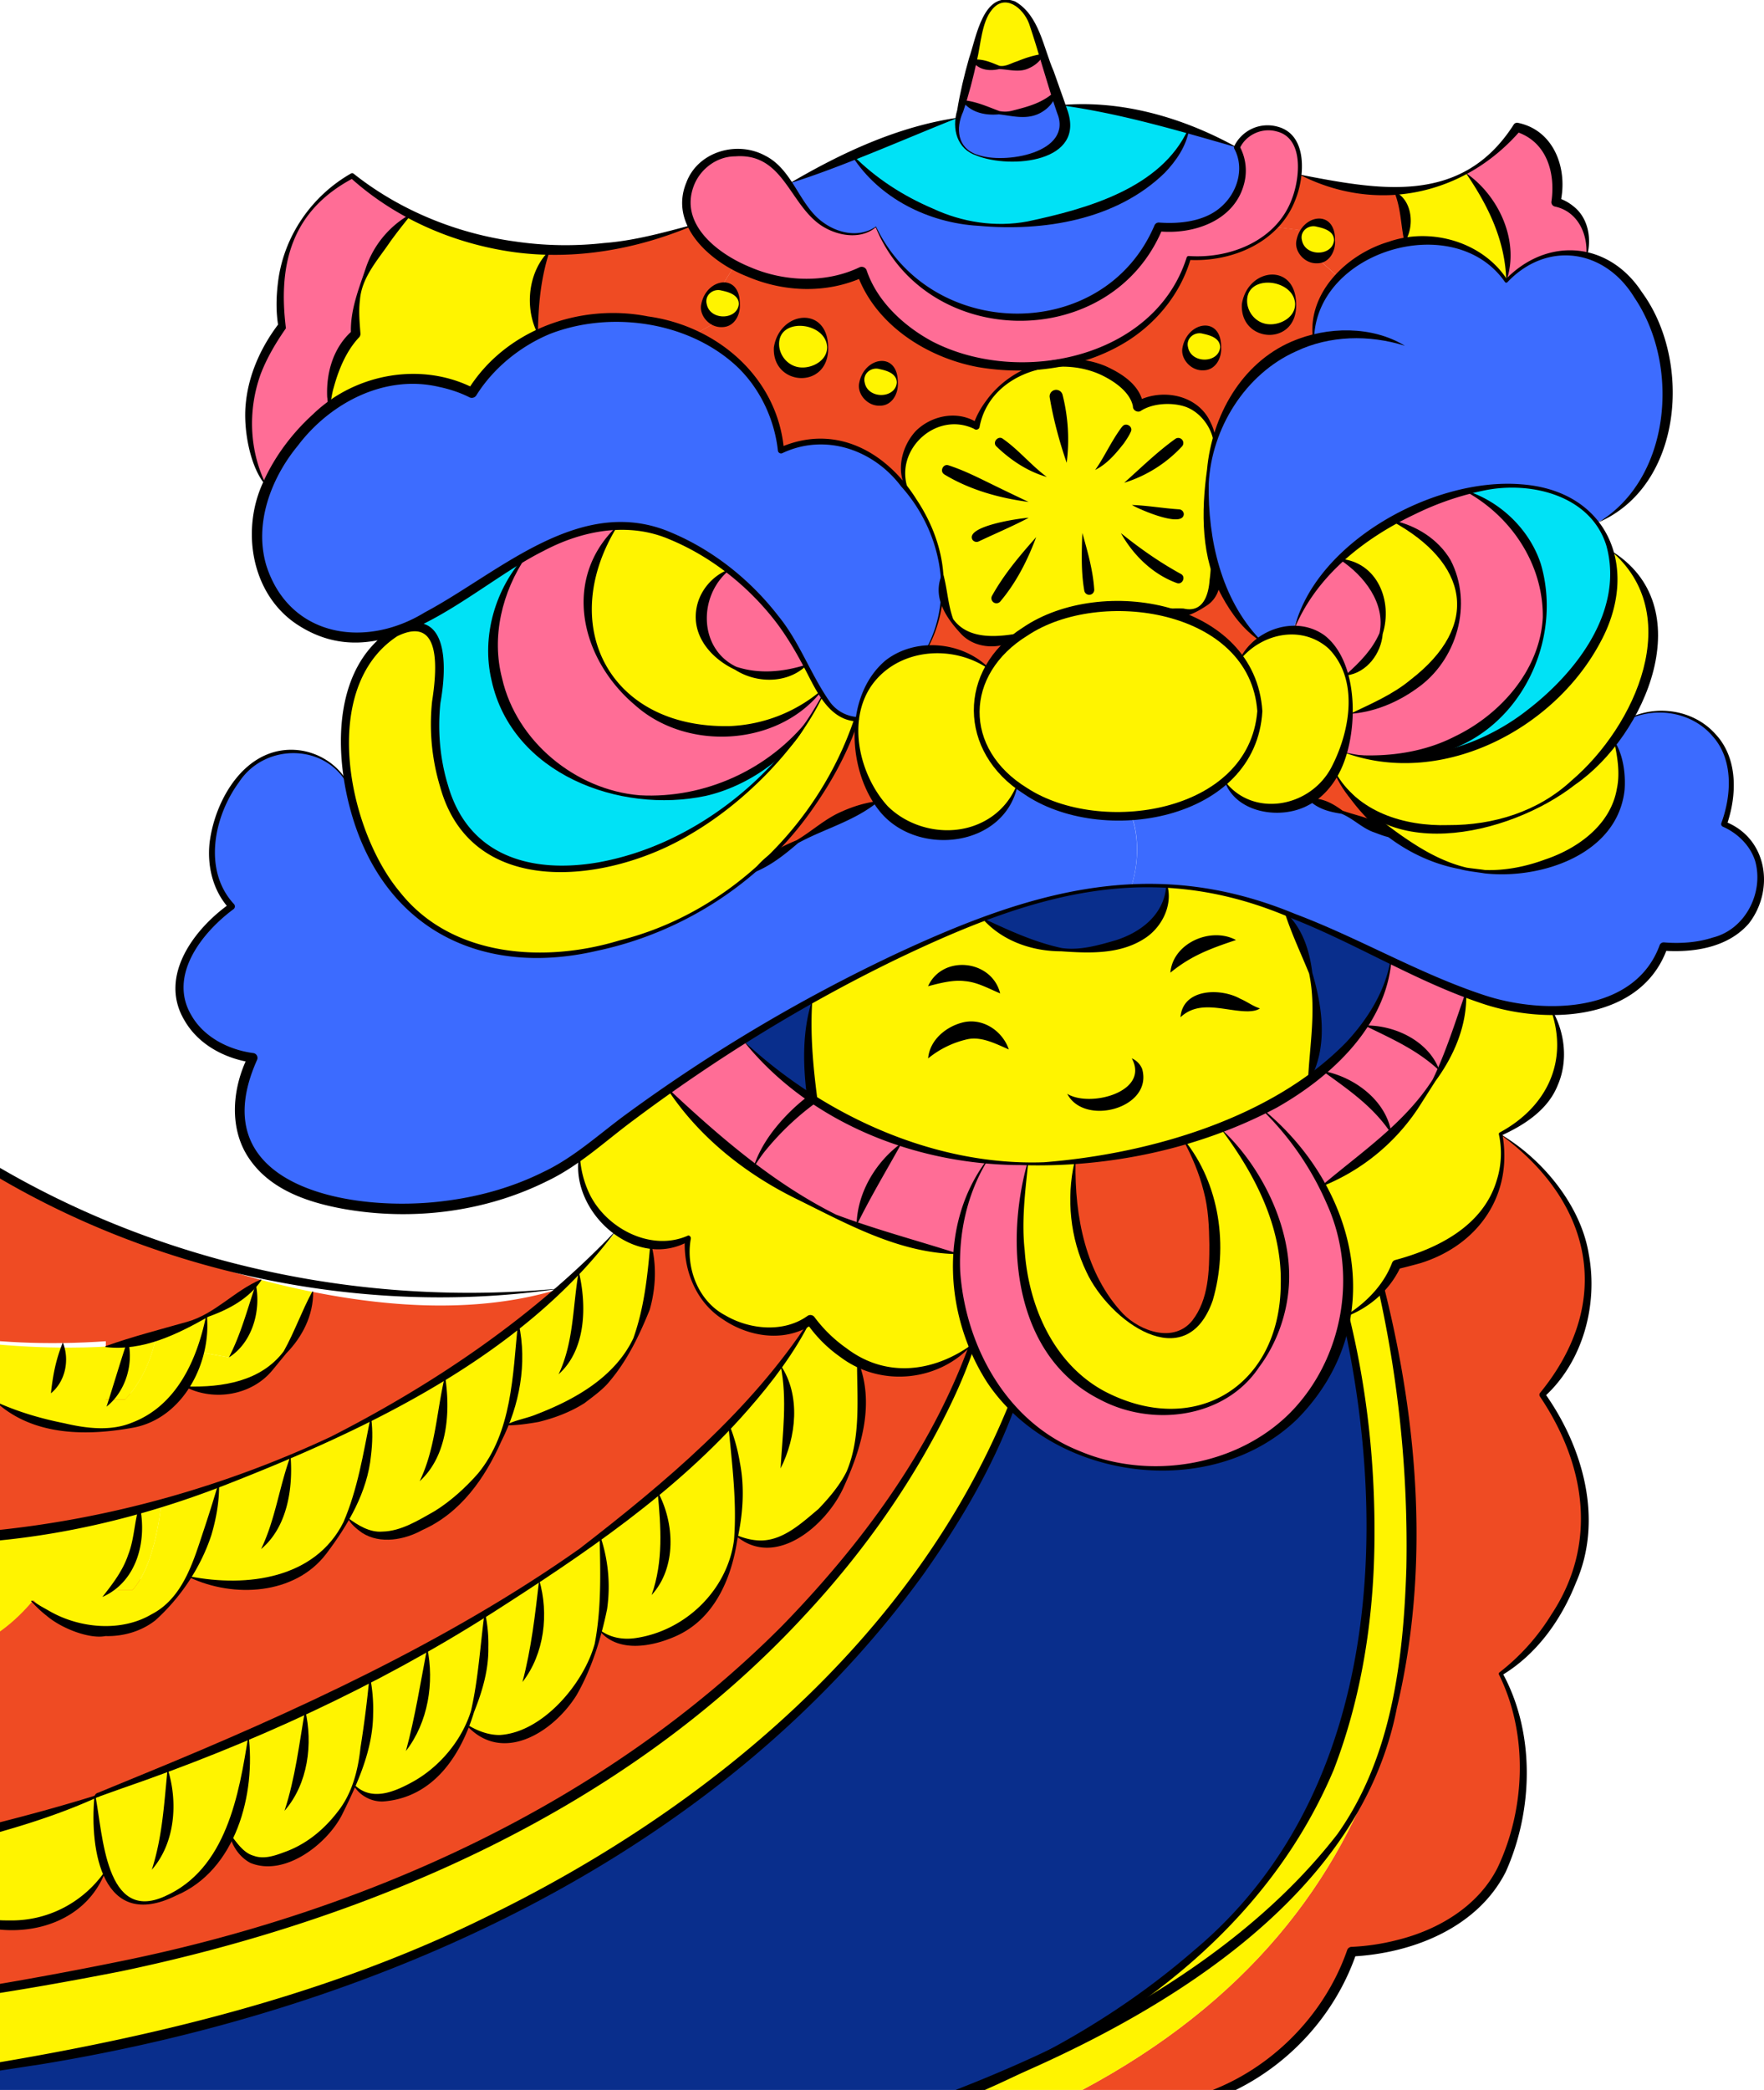 <svg xmlns="http://www.w3.org/2000/svg" width="92" height="109" fill="none" viewBox="0 0 92 109" xmlns:xlink="http://www.w3.org/1999/xlink">
  <g clip-path="url(#a)">
    <path fill="#092E8C" d="m9.24 104.29-.655 1.845c34.765-8.413 43.362-30.463 44.163-32.744 4.321 4.58 13.108 4.438 16.382-1.783a10.4 10.4 0 0 0 1.047-2.955s3.37 12.567-.758 23.412c-5.407 14.198-26.263 28.016-84.76 26.328 0 0-3.849-1.205-7.787-9.276l32.367-4.822v-.005Z"/>
    <path fill="#FFF400" d="M5.52 106.827s-13.597 2.328-20.279 2.698c-6.677.37-1.44-5.567-1.44-5.567l25.036-2.675z"/>
    <path fill="#EF4B23" d="M5.519 102.72s-9.203 2.201-18.487 2.571v-6.032L6.97 94.877l-1.45 7.839v.004Z"/>
    <path fill="#FFF400" d="M5.518 97.49s-2.465 4.932-8.748 2.054c-1.005 2.688-4.332 6.335-9.241 2.304v-5.662L6.83 90.704l1.313 3.756-2.625 3.035z"/>
    <path fill="#EF4B23" d="M10.463 91.558s-9.91 4.562-22.928 6.355V81.59l20.61.81 2.318 9.157Z"/>
    <path fill="#FFF400" d="M5.518 85.052s-2.057.304-3.777-1.598c-1.9 2.267-5.265 4.477-8.871.356-2.356 1.726-4.839 1.91-5.336-.356v-4.282l19.823-.479-1.834 6.364z"/>
    <path fill="#3C6BFF" d="M60.851 46.172a14 14 0 0 0-1.82-.024c.617-2.073 0-3.557 0-3.557v-.023c1.934-.138 3.65-.83 4.858-1.864.393 1.185 2.592 2.03 4.36.972a40 40 0 0 1 4.592 2.02c1.948 1.385 4.763 2.504 8.108 1.271 5.289-1.954 3.232-6.35 3.232-6.35.27-.355.517-.73.735-1.11 0 0 2.27-1.213 4.26.589s.749 4.884.749 4.884 2.787 1.058 1.65 4.164c-.977 2.67-4.802 2.214-4.802 2.214s-.8 3.343-5.838 3.343q-.453-.001-.957-.038c-1.137-.085-2.308-.403-3.521-.858-1.251-.47-2.56-1.081-3.905-1.736-1.74-.834-3.573-1.735-5.507-2.46-1.948-.736-4-1.295-6.184-1.438z"/>
    <path fill="#3D6CFF" d="M68.514 17.691s-.208-1.721 1.275-3.253c.455-.465 1.066-.91 1.886-1.29a6.5 6.5 0 0 1 1.578-.507c2.616-.503 4.62.863 5.308 2.02 0 0 1.64-1.94 4.199-1.38 2.563.56 5.667 5.505 3.502 10.783-.673 1.646-1.763 2.613-2.934 3.168l-.028.024c-1.251-1.67-3.753-2.366-6.824-1.64-.701.16-1.436.402-2.19.725-.61.256-1.16.535-1.672.82a13.3 13.3 0 0 0-2.72 2.006c-1.991 1.916-2.436 3.684-2.436 3.684a2.9 2.9 0 0 0-1.75.532h-.004s-1.644-1.205-2.412-4.06c0-.004-.005-.014-.005-.023-.023-.119-.052-.214-.066-.261l-.014-.052c-.251-1.077-.375-2.376-.247-3.917.057-.702.176-1.352.341-1.95.83-2.973 2.906-4.78 5.204-5.424z"/>
    <path fill="#FFF400" d="M84.01 28.711c2.882 2.044 2.726 5.681.901 8.792q-.328.57-.734 1.11c-1.555 2.09-3.863 3.788-6.426 4.348-4.237.915-6.384-.45-7.384-1.55-.019-.024-.038-.053-.066-.077-.09-.113-.17-.218-.232-.294-.048-.066-.085-.113-.11-.151-.255-.38-.35-.65-.35-.65.175-.313.327-.659.45-1.024.195.061.398.109.593.156h.01c6.894 1.603 13.05-4.32 13.486-8.706a5.4 5.4 0 0 0-.142-1.954h.005Z"/>
    <path fill="#FFF400" d="M84.178 38.613s2.057 4.395-3.232 6.35c-3.345 1.232-6.16.113-8.108-1.272a13.3 13.3 0 0 1-2.47-2.285c1 1.105 3.148 2.466 7.384 1.55 2.569-.56 4.872-2.257 6.426-4.348z"/>
    <path fill="#00E2F6" d="M84.007 28.711a5.4 5.4 0 0 1 .142 1.954c-.436 4.386-6.591 10.31-13.487 8.706a8.4 8.4 0 0 0 1.564.148 9 9 0 0 0 1.701-.166c1.91-.385 3.63-1.385 4.848-2.817 1.422-1.66 2.043-3.794 1.706-5.838-.379-2.328-1.89-4.163-4-5.088 3.072-.726 5.574-.024 6.825 1.64q.485.636.706 1.457z"/>
    <path fill="#FF6D96" d="M81.15 10.54s1.929.403 1.611 2.74c-2.559-.559-4.198 1.38-4.198 1.38.521-3.21-2.114-5.647-2.114-5.647.957-.517 1.867-1.29 2.682-2.371 0 0 2.569.54 2.02 3.898Z"/>
    <path fill="#EF4B23" d="M82.595 64.908c.74 3.395-.455 5.923-2.17 7.834 0 0 3.156 4.263 1.99 8.516-1.17 4.25-4.152 6.037-4.152 6.037s2.18 3.457.574 8.944c-1.602 5.486-8.345 5.548-8.345 5.548s-2.962 10.172-15.762 8.076c9.037-4.335 14.368-10.48 17.022-17.64 4.028-10.88.294-25 .294-25 .583-.68.791-1.272.791-1.272 6.74-1.55 5.431-6.81 5.431-6.81s3.592 2.376 4.332 5.767z"/>
    <path fill="#FFF400" d="M80.93 52.707s2.09 4.13-2.663 6.434c0 0 1.308 5.26-5.43 6.81 0 0-.21.588-.792 1.271a5.6 5.6 0 0 1-1.867 1.432c.488-2.632-.228-4.98-1.213-6.81h.004c1.465-.844 2.65-1.764 3.597-2.698a13.8 13.8 0 0 0 2.512-3.296 12.2 12.2 0 0 0 1.37-4.04c1.213.456 2.383.768 3.52.859q.504.036.958.038z"/>
    <path fill="#FF6D96" d="M80.473 30.704c.337 2.043-.289 4.173-1.706 5.837-1.218 1.432-2.938 2.433-4.847 2.817a9 9 0 0 1-1.702.166 8 8 0 0 1-1.564-.147h-.01c-.194-.048-.397-.095-.592-.157a7.6 7.6 0 0 0 .375-1.996h.01c3.625-.887 6.103-3.68 5.606-6.435-.3-1.66-1.617-2.954-3.427-3.628a15 15 0 0 1 1.673-.82 13 13 0 0 1 2.19-.726c2.108.92 3.625 2.76 4 5.089z"/>
    <path fill="#FFF400" d="M76.448 9.013s2.64 2.437 2.114 5.647c-.692-1.157-2.692-2.522-5.308-2.02.336-1.835-.455-2.584-.54-2.66 1.241-.029 2.526-.304 3.734-.967m-.41 21.775c.498 2.755-1.98 5.549-5.606 6.435h-.01c.034-.701-.023-1.399-.199-2.02a3.24 3.24 0 0 0-.327-6.037 13.5 13.5 0 0 1 2.72-2.005c1.81.668 3.133 1.963 3.427 3.627z"/>
    <path fill="#FF6D96" d="M76.446 51.81a12.2 12.2 0 0 1-1.37 4.04c-1.141-1.863-3.904-2.361-3.904-2.361h-.005c1.313-1.916 1.374-3.414 1.374-3.414 1.351.654 2.654 1.27 3.905 1.735"/>
    <path fill="#FF6D96" d="M75.08 55.85a13.8 13.8 0 0 1-2.511 3.296c-.763-2.21-3.597-3.296-3.597-3.296a11.6 11.6 0 0 0 2.199-2.366h.005s2.763.503 3.905 2.366Z"/>
    <path fill="#EF4B23" d="M72.71 9.98c.086.076.878.825.541 2.656a6.6 6.6 0 0 0-1.578.512c-.82.38-1.436.825-1.886 1.29l-1.104-.987c.507 0 .92-.408.92-.92a.917.917 0 0 0-1.683-.512l-1.365-.17a4.63 4.63 0 0 0 1.232-2.76c1.327.478 3.085.948 4.929.896l-.005-.005Z"/>
    <path fill="#FFF400" d="M20.598 116.601c14.875-.398 26.007-2.836 34.134-6.734 9.038-4.334 14.369-10.48 17.018-17.64 4.028-10.883.29-25 .29-25a5.6 5.6 0 0 1-1.863 1.427s3.364 12.567-.759 23.412c-4.606 12.101-21.297 21.927-48.74 22.994z"/>
    <path fill="#FF6D96" d="M72.131 32.249a3.24 3.24 0 0 1-1.91 2.954c-.26-.948-.786-1.721-1.61-2.082a3 3 0 0 0-1.152-.265s.45-1.779 2.436-3.694a3.24 3.24 0 0 1 2.236 3.082z"/>
    <path fill="#092E8C" d="M72.544 50.07s-.062 1.498-1.374 3.41a11.6 11.6 0 0 1-2.2 2.366q-.34.278-.724.564c1.45-4.8-1.08-8.616-1.209-8.806 1.934.725 3.763 1.626 5.507 2.461z"/>
    <path fill="#FF6D96" d="M68.969 55.85s2.834 1.081 3.596 3.296c-.952.939-2.132 1.854-3.596 2.698h-.005c-1.318-2.46-3.128-3.978-3.128-3.978.92-.47 1.72-.958 2.407-1.451q.384-.286.726-.565"/>
    <path fill="#EF4B23" d="M69.956 40.89c.023.032.066.085.109.151a8 8 0 0 0 .298.37 13.4 13.4 0 0 0 2.47 2.286 40 40 0 0 0-4.593-2.02c.27-.162.536-.375.782-.636.218-.232.408-.498.578-.801 0 0 .095.27.35.65z"/>
    <path fill="#FFF400" d="M70.225 35.204a6.3 6.3 0 0 1 .199 2.02 7.4 7.4 0 0 1-.375 1.996c-.118.36-.27.712-.45 1.025-.17.303-.36.569-.578.8a3.5 3.5 0 0 1-.782.636c-1.768 1.058-3.967.214-4.36-.972 1.133-.967 1.82-2.224 1.82-3.613 0-1.005-.36-1.95-.995-2.76 0 0 .355-.536 1-.953.45-.308 1.042-.555 1.748-.522.356.01.74.086 1.152.266.825.355 1.35 1.133 1.611 2.081z"/>
    <path fill="#FF6D96" d="M68.968 61.844c.986 1.831 1.701 4.173 1.213 6.81a10.3 10.3 0 0 1-1.047 2.954c-3.275 6.222-12.061 6.364-16.383 1.783a9 9 0 0 1-1.308-1.783 13 13 0 0 1-.72-1.493c-.716-1.764-.905-3.362-.83-4.728.162-2.94 1.55-4.794 1.55-4.794a22 22 0 0 0 2.156.128c-2.113 10.309 4.63 14.098 9.322 12.609 3.564-1.129 6.777-7.592.754-14.51a24 24 0 0 0 2.17-.959s1.805 1.522 3.128 3.983z"/>
    <path fill="#EF4B23" d="m68.683 13.452 1.104.986c-1.479 1.532-1.275 3.253-1.275 3.253-2.298.645-4.374 2.452-5.203 5.425.133-.536-.54-2.053-1.938-2.243-1.398-.18-2.01.318-2.01.318.029-.759-1.587-2.461-4.208-2.248 5.782-.939 6.848-5.496 6.848-5.496 2.166.076 3.635-.63 4.55-1.607l1.364.17a.917.917 0 0 0 .763 1.432zm-1.114 2.409a1.33 1.33 0 1 0-1.327 1.328c.735 0 1.327-.593 1.327-1.328m-3.905 2.252a.92.92 0 1 0-1.84.001.92.92 0 0 0 1.84 0Z"/>
    <path fill="#FFF400" d="M68.683 11.607a.92.92 0 1 1-.92.92.924.924 0 0 1 .92-.92m-1.651 36.001c.128.185 2.659 4.003 1.209 8.806a18 18 0 0 1-2.408 1.447 23 23 0 0 1-2.17.953 23 23 0 0 1-1.929.65 33 33 0 0 1-2.71.697q-1.544.327-2.972.455c-.848.085-1.678.118-2.464.104a20 20 0 0 1-2.157-.133 20.5 20.5 0 0 1-9.075-3.263c-.46-3.224-.028-5.06 0-5.178 2.905-1.621 5.986-3.11 8.938-4.201.133.1 2.346 1.82 5.298 1.612 4.611-.327 4.27-3.224 4.246-3.38 2.185.141 4.237.701 6.185 1.436l.01-.005Z"/>
    <path fill="#FF6D96" d="M36.08 11.759c-.876-1.821.48-3.628 1.962-3.78 1.574-.16 2.408.522 3.147 1.575h.005c.218.308.422.65.644 1.005.967 1.589 2.83 2.073 3.848 1.271 0 0 2.005 4.88 7.587 4.714 5.583-.166 7.156-4.714 7.156-4.714s2.285.247 3.46-.944c1.601-1.621.63-3.2.63-3.2s.626-1.442 2.308-.901c.678.218 1.052 1.17.962 2.295a4.65 4.65 0 0 1-1.232 2.76c-.915.976-2.384 1.683-4.55 1.607 0 0-1.066 4.557-6.847 5.496a7 7 0 0 0-.64.085c-6.346.698-9.19-3.409-9.559-4.846 0 0-2.952 1.622-6.634-.35-.095-.053-.185-.1-.28-.157-1.019-.588-1.635-1.262-1.962-1.92z"/>
    <path fill="#FFF400" d="M66.244 14.523a1.33 1.33 0 0 1 1.327 1.332 1.33 1.33 0 1 1-1.327-1.333Z"/>
    <path fill="#EF4B23" d="M65.709 33.377h.005c-.645.422-1 .958-1 .958-.9-1.157-2.36-2.048-4.1-2.47.531.118 1.498.241 2.129-.27.758-.627.663-1.712.554-2.267.763 2.854 2.412 4.054 2.412 4.054z"/>
    <path fill="#FFF400" d="M64.711 34.33c.635.812.996 1.755.996 2.76 0 1.385-.692 2.647-1.82 3.614-1.209 1.034-2.924 1.726-4.858 1.864a12 12 0 0 1-.715.024c-2.062 0-3.924-.626-5.265-1.636-1.318-.996-2.128-2.357-2.128-3.865 0-.797.227-1.55.635-2.239.412-.697 1.019-1.313 1.763-1.82l.033-.02c1.313-.882 3.052-1.427 4.962-1.427.744 0 1.464.08 2.142.237.047.01.1.024.156.034 1.735.422 3.194 1.313 4.1 2.47z"/>
    <path fill="#3D6CFF" d="M64.515 7.69s.971 1.58-.63 3.202c-1.171 1.19-3.46.943-3.46.943s-1.573 4.548-7.156 4.714c-5.582.166-7.587-4.714-7.587-4.714-1.024.802-2.886.318-3.848-1.27-.223-.356-.427-.703-.645-1.006 1.147-.512 2.233-1 3.266-1.446 0 0 3.416 4.737 10.155 3.433 6.734-1.304 7.374-4.804 7.374-4.804.806.266 1.645.579 2.526.949z"/>
    <path fill="#FFF400" d="M63.668 58.814c6.019 6.919 2.81 13.382-.753 14.511-4.692 1.484-11.435-2.3-9.322-12.604a22 22 0 0 0 2.465-.11v.01s-.645 3.656 1.445 6.79 6.426 3.899 5.782-3.655c-.138-1.603-.716-3.03-1.545-4.287a29 29 0 0 0 1.928-.655M49.151 30.082c-.08-1.304-.54-2.85-1.777-4.467 0 0-.696-1.039.143-2.47.881-1.523 2.857-1.371 3.407-.911 0 0 .592-2.618 3.592-3.196.223-.024.431-.052.64-.086 2.62-.218 4.236 1.485 4.208 2.248 0 0 .611-.498 2.01-.318 1.397.185 2.07 1.707 1.938 2.243-.166.598-.29 1.247-.342 1.95-.128 1.54-.004 2.84.247 3.916l.014.053q.023.134.066.26c0 .01.005.02.005.024.11.555.209 1.64-.554 2.267-.63.512-1.602.393-2.128.27-.052-.01-.1-.024-.157-.033a9.5 9.5 0 0 0-2.142-.237c-1.914 0-3.649.545-4.961 1.427l-.033.019c-.223.128-1.446.75-2.72.152-1.105-.517-1.384-1.693-1.441-2.48q.014-.291-.01-.617v-.01z"/>
    <path fill="#EF4B23" d="M63.287 63.75c.645 7.555-3.696 6.791-5.782 3.657-2.09-3.135-1.445-6.79-1.445-6.79v-.01a25 25 0 0 0 2.971-.456 31 31 0 0 0 2.711-.697c.83 1.262 1.408 2.69 1.545 4.292z"/>
    <path fill="#FFF400" d="M62.742 19.033a.92.92 0 1 1 0-1.84.92.92 0 0 1 0 1.84"/>
    <path fill="#00E2F6" d="M61.989 6.742s-.64 3.5-7.374 4.803C47.876 12.85 44.46 8.112 44.46 8.112c1.938-.825 3.734-1.517 5.525-1.977a2 2 0 0 1-.047.199 1.504 1.504 0 0 0 1.005 1.76 4.93 4.93 0 0 0 3.79-.29c.65-.323.958-1.076.74-1.769-.057-.17-.11-.355-.175-.555 2.033.048 4.208.432 6.691 1.262"/>
    <path fill="#092E8C" d="M60.852 46.172c.02.157.36 3.054-4.246 3.381-2.952.214-5.17-1.512-5.298-1.612 2.611-.972 5.128-1.626 7.34-1.773a16 16 0 0 1 2.21.004z"/>
    <path fill="#3C6BFF" d="M38.776 54.252a85 85 0 0 0-3.924 2.565c-1.507 1.048-2.81 2.03-3.833 2.884a11 11 0 0 1-.797.611c-5.435 3.841-12.87 2.988-15.5 1.366-3.801-2.343-1.536-6.506-1.536-6.506s-2.995-.294-3.725-2.926c-.735-2.632 2.625-4.974 2.625-4.974s-2.118-1.973-.293-5.63c1.815-3.636 5.445-2.712 6.416-.616.796 4.306 3.99 10.385 13.084 8.422 3.417-.74 6.024-2.248 7.98-3.945l.11-.09c.502-.408 2.758-2.134 6.378-3.595 1.877 2.58 6.28 2.357 7.284-.849 1.341 1.01 3.199 1.636 5.265 1.636q.362-.001.716-.023v.023s.616 1.485 0 3.557q-.19.006-.389.019c-2.208.147-4.725.801-7.34 1.774-2.953 1.085-6.033 2.58-8.938 4.196a87 87 0 0 0-3.588 2.115z"/>
    <path fill="#3D6CFF" d="M55.48 6.04a1.476 1.476 0 0 1-.739 1.769 4.96 4.96 0 0 1-3.791.29 1.5 1.5 0 0 1-1.005-1.76q.021-.1.048-.2c.066-.27.132-.573.208-.89 0 0 1.052.672 2.53.672 1.925 0 2.347-1.161 2.347-1.161q.126.383.232.73c.066.194.118.384.175.555z"/>
    <path fill="#FF6D96" d="M54.434 2.825c.218.626.436 1.304.64 1.93 0 0-.422 1.161-2.346 1.161-1.48 0-2.531-.673-2.531-.673.156-.664.332-1.404.512-2.105 0 0 1.862 1.057 3.724-.313Z"/>
    <path fill="#FFF400" d="M53.96 1.54c.147.374.303.81.47 1.285-1.863 1.37-3.725.313-3.725.313.146-.579.293-1.134.426-1.598.611-2.106 2.104-1.878 2.83 0Z"/>
    <path fill="#EF4B23" d="M44.953 14.186c.37 1.437 3.213 5.539 9.558 4.847-3 .578-3.592 3.196-3.592 3.196-.55-.46-2.526-.612-3.407.91-.834 1.437-.142 2.47-.142 2.47q-.272-.354-.593-.71c-2.81-3.107-6.047-1.414-6.047-1.414s-.199-4.187-4.473-6.07l1.19-.659a.92.92 0 1 0 .185-1.82l.691-1.105c3.677 1.972 6.635.35 6.635.35zm1.843 5.767a.92.92 0 0 0-1.838 0 .92.92 0 0 0 1.838 0m-3.635-1.84a1.33 1.33 0 1 0-1.327 1.333 1.33 1.33 0 0 0 1.327-1.333m10.151 14.918c-.744.508-1.35 1.129-1.763 1.821 0 0-1.312-1.171-3.231-.981 0 0 .79-1.266.834-3.168.056.787.336 1.958 1.44 2.48 1.275.598 2.498-.024 2.72-.152"/>
    <path fill="#FFF400" d="M51.439 71.608a9 9 0 0 0 1.308 1.783c-.825 2.347-9.895 25.621-47.234 33.436v-4.106c37.415-7.464 45.073-32.194 45.206-32.612.194.484.43.987.72 1.494z"/>
    <path fill="#FF6D96" d="M51.441 60.583s-1.388 1.858-1.55 4.798h-.014a24.4 24.4 0 0 1-5.194-1.474c.536-2.371 2.35-4.301 2.35-4.301 1.318.45 2.787.801 4.408.977"/>
    <path fill="#FFF400" d="M51.553 34.857a4.34 4.34 0 0 0-.635 2.238c0 1.508.81 2.864 2.127 3.865-1 3.21-5.407 3.428-7.283.849a4.5 4.5 0 0 1-.479-.85c-.53-1.26-.697-2.432-.573-3.442.208-1.754 1.27-3.03 2.767-3.476a4 4 0 0 1 .839-.161c1.92-.19 3.232.982 3.232.982z"/>
    <path fill="#EF4B23" d="M50.719 70.105c-.133.422-7.786 25.152-45.205 32.616v-5.235c.45 1.233 1.218 2.034 2.521 1.697 2.033-.53 3.232-1.963 3.938-3.57.46 1.071 1.204 1.726 2.412 1.413 2.18-.57 3.403-2.186 4.08-3.927.455.54 1.072.797 1.92.574 2.085-.545 3.293-2.044 3.985-3.699 1.028.835 2.483 1.21 4.332-.374 1.511-1.285 2.246-2.969 2.573-4.558h.024c.597.56 1.464.764 2.682.441 2.966-.777 4.085-3.082 4.412-5.406h.01c.895.541 1.876.636 2.923 0 4.896-2.968 3.389-9.1 3.389-9.1.44.233.938.422 1.483.532 2.502.493 4.516-1.409 4.516-1.409z"/>
    <path fill="#FFF400" d="M33.943 64.903c-.521-.076-1.123-.29-1.782-.726-2.151-1.432-1.943-3.874-1.943-3.874.27-.19.54-.394.796-.612a61 61 0 0 1 3.834-2.883c.156.19 1.654 2.1 4.431 4.102a25.8 25.8 0 0 0 5.402 2.992 24.5 24.5 0 0 0 5.194 1.475h.015c-.076 1.366.113 2.968.829 4.723 0 0-2.014 1.901-4.516 1.408a5.3 5.3 0 0 1-1.484-.53 7.1 7.1 0 0 1-2.45-2.158s-1.748 1.389-4.293 0c-2.55-1.385-2.104-4.25-2.104-4.25s-.75.494-1.93.323z"/>
    <path fill="#3D6CFF" d="M32.249 27.417c-1.711.02-3.275.683-4.81 1.56-2.18 1.252-4.299 2.95-6.654 3.875-4.658 1.816-8.905-2.471-6.881-7.455a9 9 0 0 1 1.199-2.063c.673-.887 1.37-1.57 2.057-2.086 3.781-2.84 7.459-.754 7.459-.754s1.052-1.911 3.43-3.068c1.356-.66 3.138-1.082 5.39-.769 1.099.152 2.023.418 2.819.764 4.274 1.882 4.473 6.07 4.473 6.07s3.237-1.693 6.047 1.413c.218.237.413.474.593.711 1.236 1.617 1.696 3.163 1.777 4.467v.01c-.005.142-.01.355.01.616-.048 1.902-.835 3.163-.835 3.163-.265.024-.55.08-.839.166-1.497.441-2.563 1.721-2.767 3.476h-.033c-.834-.062-1.332-.512-1.787-1.228l-.114-.19c-.237-.398-.469-.873-.744-1.39-.744-1.431-1.786-3.229-4.037-4.964a18 18 0 0 0-1.484-1.025c-1.54-.948-2.943-1.308-4.265-1.294z"/>
    <path fill="#FF6D96" d="M47.03 59.606s-1.815 1.93-2.35 4.3a26 26 0 0 1-5.403-2.991c.905-2.054 3.085-3.59 3.085-3.59a20.5 20.5 0 0 0 4.668 2.28Z"/>
    <path fill="#FFF400" d="M45.876 20.873a.92.92 0 1 1 0-1.84.92.92 0 0 1 0 1.84"/>
    <path fill="#EF4B23" d="M45.288 40.956c.133.313.294.592.479.849-3.62 1.46-5.872 3.186-6.379 3.594 4.033-3.556 5.289-7.895 5.289-7.895h.033c-.118 1.02.047 2.19.573 3.452z"/>
    <path fill="#FFF400" d="M40.717 71.2c1.128-1.489 1.554-2.366 1.554-2.366s.872 1.342 2.45 2.158c0 0 1.512 6.136-3.388 9.1-1.047.635-2.028.54-2.924 0h-.01c.413-2.87-.388-5.762-.388-5.762a36 36 0 0 0 2.701-3.13zM18.208 41.017a13 13 0 0 1-.214-1.949c-.09-3.371 1.351-5.562 2.801-6.178.28-.129.569-.185.839-.185 1.673 0 1.303 2.627 1.118 3.893-.18 1.266-.393 8.142 5.464 8.673 6.137.56 11.398-3.95 13.767-7.435a4 4 0 0 0 .17-.257q.457-.69.735-1.294c.455.716.953 1.166 1.787 1.223 0 0-1.26 4.344-5.289 7.896-.076.061-.109.09-.109.09-1.957 1.698-4.564 3.2-7.98 3.945-9.094 1.964-12.293-4.116-13.085-8.422zM41.84 16.78c.734 0 1.326.594 1.326 1.329a1.33 1.33 0 1 1-1.327-1.328Z"/>
    <path fill="#FF6D96" d="M42.779 36.09c.038.067.075.133.113.19a10 10 0 0 1-.734 1.294q-.079.129-.17.257c-1.351 1.844-3.493 3.224-6.052 3.646-4.853.806-9.393-2.1-10.118-6.482-.36-2.177.28-4.315 1.62-6.013h-.004c1.535-.882 3.1-1.546 4.81-1.565-.995 1.133-1.597 2.584-1.597 4.168 0 3.633 3.137 6.573 7.009 6.573 2.014 0 3.829-.797 5.113-2.072zm-.413 21.23s-2.18 1.541-3.085 3.595c-2.772-2.001-4.275-3.908-4.431-4.102a92 92 0 0 1 3.924-2.566c.08.1 1.294 1.56 3.587 3.069z"/>
    <path fill="#092E8C" d="M42.366 52.142c-.029.114-.46 1.954 0 5.178-2.294-1.508-3.507-2.968-3.587-3.068a78 78 0 0 1 3.587-2.11"/>
    <path fill="#FFF400" d="M42.034 34.7c.275.517.508.992.744 1.39-1.284 1.276-3.099 2.072-5.113 2.072-3.876 0-7.009-2.94-7.009-6.572 0-1.589.597-3.035 1.597-4.168 1.318-.015 2.725.346 4.265 1.294q.824.505 1.483 1.024c-.867.555-1.43 1.452-1.43 2.457 0 1.678 1.568 3.04 3.492 3.04.734 0 1.412-.195 1.971-.536Z"/>
    <path fill="#FF6D96" d="M37.994 29.736c2.251 1.736 3.294 3.538 4.038 4.965a3.8 3.8 0 0 1-1.972.536c-1.924 0-3.492-1.366-3.492-3.04 0-1.005.564-1.901 1.43-2.456z"/>
    <path fill="#EF4B23" d="M42.266 68.834s-.426.877-1.554 2.367a36 36 0 0 1-2.701 3.13 49 49 0 0 1-3.71 3.46 62 62 0 0 1-3 2.377 70 70 0 0 1-3.185 2.233 72 72 0 0 1-2.83 1.793 84 84 0 0 1-3.009 1.74 87 87 0 0 1-3 1.593 80 80 0 0 1-3.369 1.646q-1.427.674-2.947 1.328a148 148 0 0 1-4.218 1.75c-1.043.407-2.118.82-3.227 1.223v-8.422c2.08.095 3.454-1.247 4.345-2.836l.038.024c4.682 1.366 7.042-.683 8.237-3.082l.018.01c.768.9 1.868 1.241 3.413.559 2.73-1.21 4.118-3.348 4.814-5.401 8.497-1.238 7.597-9.148 7.559-9.423 1.18.17 1.929-.322 1.929-.322s-.45 2.864 2.104 4.248c2.545 1.39 4.293 0 4.293 0z"/>
    <path fill="#00E2F6" d="M35.937 41.482c2.56-.422 4.701-1.802 6.052-3.647-2.37 3.486-7.63 7.995-13.767 7.436-5.857-.532-5.649-7.407-5.464-8.674s.555-3.893-1.118-3.893a2.1 2.1 0 0 0-.839.185l-.014-.033c2.355-.92 4.473-2.618 6.653-3.874h.005c-1.341 1.702-1.98 3.84-1.62 6.017.724 4.382 5.264 7.289 10.117 6.483z"/>
    <path fill="#FFF400" d="M34.303 77.787a49 49 0 0 0 3.71-3.462s.802 2.893.39 5.762c-.328 2.323-1.45 4.628-4.413 5.406-1.217.322-2.085.114-2.682-.436h-.023c.54-2.57.023-4.89.023-4.89a61 61 0 0 0 3-2.375z"/>
    <path fill="#EF4B23" d="m38.325 13.835-.692 1.105a.92.92 0 0 0-.185 1.821l-1.19.66a10.5 10.5 0 0 0-2.82-.764c-2.255-.313-4.037.109-5.387.768-.63-2.641.635-4.386.635-4.386 2.184.066 4.672-.266 7.392-1.28.327.659.948 1.327 1.962 1.92.095.057.185.104.28.156z"/>
    <path fill="#FFF400" d="M37.636 14.936a.92.92 0 1 1-.184 1.82.92.92 0 0 1 .185-1.82Zm-7.449 51.371c1.341-1.295 1.976-2.125 1.976-2.125.66.436 1.261.65 1.782.726.033.275.938 8.185-7.558 9.422.938-2.726.649-5.287.649-5.287a43 43 0 0 0 2.17-1.816c.36-.323.692-.631.981-.916zm-2.069 16.089a63 63 0 0 0 3.184-2.233s.512 2.323-.023 4.884c-.328 1.594-1.062 3.272-2.574 4.557-1.853 1.58-3.308 1.21-4.331.375 1.137-2.694.915-5.79.915-5.79.995-.598 1.938-1.2 2.829-1.793m.566-69.362s-1.265 1.755-.635 4.392c-2.38 1.157-3.431 3.068-3.431 3.068s-3.677-2.087-7.46.749c.005-2.68 1.399-3.817 1.399-3.817-.332-3.77 2.867-6.236 2.867-6.236a17.2 17.2 0 0 0 7.26 1.845Z"/>
    <path fill="#EF4B23" d="M19.338 73.993a54 54 0 0 1-4.19 1.983 58 58 0 0 1-3.748 1.446 55 55 0 0 1-2.98.958q-1.41.418-2.906.787v-4.605c2.176.067 3.45-.995 4.194-2.243l.024.015c5.28 1.318 6.568-4.96 6.568-4.96 4.09.82 8.763 1.133 12.9-.157a41 41 0 0 1-2.17 1.816 44 44 0 0 1-3.825 2.708 55 55 0 0 1-3.872 2.248z"/>
    <path fill="#EF4B23" d="M5.52 79.167s-11.644 2.424-17.985 0v-9.119l22.928 3.144z"/>
    <path fill="#FFF400" d="M23.213 71.75a45 45 0 0 0 3.824-2.707s.29 2.565-.649 5.287c-.701 2.049-2.09 4.192-4.815 5.401-1.544.683-2.644.342-3.412-.56l-.019-.009c1.157-2.342 1.204-5.017 1.204-5.164a53 53 0 0 0 3.872-2.247h-.005Zm-.939 14.18a84 84 0 0 0 3.01-1.741s.222 3.096-.915 5.79c-.697 1.65-1.9 3.153-3.986 3.699-.843.222-1.464-.034-1.92-.574 1.034-2.632.82-5.563.82-5.563l-.009-.019a87 87 0 0 0 3-1.593Z"/>
    <path fill="#FFF400" d="M15.913 89.168a93 93 0 0 0 3.37-1.645l.009.019s.213 2.925-.82 5.562c-.678 1.74-1.9 3.358-4.08 3.927-1.209.313-1.953-.342-2.412-1.414.829-1.877.976-3.988.985-5.112 1.02-.44 2-.886 2.948-1.332z"/>
    <path fill="#FF6D96" d="M21.429 11.19s-3.199 2.46-2.867 6.235c0 0-1.393 1.138-1.398 3.818-.692.517-1.384 1.204-2.057 2.09a9.4 9.4 0 0 0-1.199 2.064c-.114-.176-2.516-3.988.83-8.413 0 0-1.166-5.211 3.63-7.82 0 0 1.085 1.03 3.066 2.026z"/>
    <path fill="#FFF400" d="M15.15 75.98c1.506-.64 2.9-1.304 4.188-1.982 0 .147-.047 2.822-1.203 5.164-1.195 2.4-3.555 4.448-8.237 3.083l-.038-.024c1.185-2.106 1.522-4.628 1.54-4.785a60 60 0 0 0 3.75-1.45v-.005Zm-1.537-9.228a48 48 0 0 0 2.687.626s-1.289 6.279-6.568 4.96l-.024-.014a7.3 7.3 0 0 0 .75-1.797l1.478.27c1.331-1.384 1.402-3.812 1.402-3.812.18-.147.27-.233.27-.233z"/>
    <path fill="#EF4B23" d="M13.613 66.752s-.09.086-.27.233c-.412.336-1.303 1-2.587 1.645a15.7 15.7 0 0 1-5.237 1.598V63.85s3.407 1.655 8.099 2.902z"/>
    <path fill="#EF4B23" d="M5.518 63.85s-10.952-4.396-17.985-13.553v15.654s6.663 5.53 20.61 3.741z"/>
    <path fill="#FFF400" d="M13.343 66.984s-.071 2.428-1.403 3.813l-1.478-.27a8.5 8.5 0 0 0 .308-1.873l-.01-.02a14.4 14.4 0 0 0 2.588-1.645zM8.746 92.246a145 145 0 0 0 4.217-1.74c-.01 1.123-.156 3.234-.985 5.111-.706 1.608-1.9 3.04-3.938 3.571-1.304.337-2.076-.465-2.522-1.698v-4.02c1.11-.404 2.185-.817 3.228-1.224"/>
    <path fill="#FFF400" d="m10.755 68.63.01.02s-.02.83-.308 1.872a7.3 7.3 0 0 1-.749 1.798c-.744 1.242-2.019 2.304-4.194 2.243v-1.57H6.52c1.331-1.39 1.62-3.3 1.62-3.3v-.015c.99-.299 1.868-.668 2.612-1.048zm.647 8.802c-.02.156-.356 2.679-1.54 4.784-.891 1.589-2.266 2.931-4.346 2.836v-2.134h1.403c1-1.128 1.36-3.334 1.497-4.533a60 60 0 0 0 2.981-.953z"/>
    <path fill="#FFF400" d="M8.14 69.678v.014s-.28 1.911-1.616 3.3H5.519v-2.764c.948-.114 1.82-.308 2.62-.55Zm.28 8.702c-.143 1.2-.498 3.405-1.498 4.533H5.519v-3.746a59 59 0 0 0 2.905-.787z"/>
    <path fill="#FFF400" d="M5.521 70.228s-11.643.872-17.984-4.277v7.53s3.346 1.826 6.786-.398c1.564 1.702 4.317 1.811 5.597.109 2.28 1.47 5.601 1.37 5.601 1.37"/>
    <path fill="#000" d="M65.573 37.091c-.431 5.34-8.198 6.492-12.004 4.007-3.34-2.044-3.284-5.932.038-7.962 3.748-2.494 11.582-1.37 11.966 3.95zm.265 0c-.37-5.752-8.402-7.156-12.496-4.358-3.436 2.177-3.38 6.497.038 8.66 4.042 2.802 12.131 1.436 12.458-4.302"/>
    <path fill="#000" d="M51.573 34.839c-1.38-1.38-3.815-1.622-5.389-.394-2.213 1.868-2.009 5.842-.241 7.943 1.99 2.323 6.454 1.773 7.127-1.423.005-.028-.038-.043-.047-.014a3.68 3.68 0 0 1-1.82 1.944c-1.597.783-3.654.394-4.905-.849-1.46-1.598-2.156-4.438-.82-6.325 1.37-1.897 4.166-2.134 6.057-.85.024.024.057-.018.033-.037zm13.159-.494c1.157-1.351 3.199-1.74 4.56-.521 1.582 1.602 1.127 4.244.208 6.074-1.076 2.238-4.18 2.784-5.635.816.56 1.693 2.929 2.067 4.37 1.28.772-.394 1.35-1.105 1.705-1.873.9-1.92.958-5.572-.862-6.985-1.464-1.053-3.597-.342-4.388 1.18-.015.03.023.053.042.03Z"/>
    <path fill="#000" d="M65.72 33.359c-2.042-2.139-2.724-5.235-2.681-8.123.142-2.898 1.91-5.733 4.558-6.914 1.744-.83 3.806-.877 5.673-.29-1.697-1.038-4.033-1.024-5.905-.218-2.64 1.139-4.156 3.898-4.412 6.668-.308 2.214-.327 4.614.787 6.634.483.887 1.104 1.721 1.943 2.285.028.02.057-.023.028-.042h.01Z"/>
    <path fill="#000" d="M68.535 17.691c.095-4.628 7.327-6.771 9.952-2.987a.082.082 0 0 0 .133.01c2.075-2.178 5.08-1.727 6.62.805 2.426 3.58 1.882 9.484-1.905 11.737 4.436-1.897 4.933-8.427 2.298-12.017-1.734-2.66-4.956-2.916-7.141-.635l.132.01c-1.27-1.997-3.99-2.78-6.193-2.006-2.18.645-4.275 2.66-3.953 5.083 0 .033.057.029.053-.005z"/>
    <path fill="#000" d="M67.486 32.856c1.137-2.807 3.649-4.78 6.317-6.041a15 15 0 0 1 3.616-1.238c2.421-.498 5.535.256 6.355 2.864.943 3.39-1.545 6.615-4.1 8.579-2.7 2.129-6.298 2.973-9.648 2.195 5.038 1.911 10.975-1.09 13.435-5.71 2.09-3.826.455-7.914-4.118-8.246-4.616-.38-10.796 3.064-11.857 7.602z"/>
    <path fill="#000" d="M69.572 40.249c2.156 4.989 9.136 3.367 12.572.678 3.706-2.547 6.61-9.356 1.839-12.23 3.97 3.334 1.303 9.176-2.014 12.007-1.754 1.627-4.071 2.338-6.436 2.328-2.284.072-4.753-.678-5.91-2.802-.009-.033-.061-.014-.047.019z"/>
    <path fill="#000" d="M69.902 40.85c1.327 2.258 3.635 3.998 6.236 4.477.35.105.93.162 1.29.223 2.937.327 6.947-.986 7.302-4.367.062-.892-.095-1.888-.564-2.59.185.826.337 1.717.161 2.538-.322 1.896-2.052 3.134-3.767 3.703-.986.365-2.067.579-3.114.54-.204-.032-.753-.09-.952-.123-.93-.218-1.82-.654-2.621-1.157a19 19 0 0 1-3.92-3.276c-.018-.024-.06 0-.042.028l-.01.005Z"/>
    <path fill="#000" d="M84.924 37.527c1.464-.702 3.346-.38 4.403.877 1.085 1.219.98 3.073.45 4.52a.15.15 0 0 0 .085.194c.763.337 1.431.991 1.678 1.792.46 1.636-.507 3.557-2.2 3.984-.81.265-1.705.327-2.553.256a.225.225 0 0 0-.233.156c-1.308 3.547-6.042 3.609-9.108 2.608-3.407-1.114-6.544-2.987-9.91-4.253-7.5-3.106-13.86-1.162-20.87 2.115a85.6 85.6 0 0 0-13.951 8.294c-1.446 1.052-2.758 2.29-4.388 3.058-1.583.787-3.313 1.276-5.071 1.499-4.834.654-12.828-.683-9.852-7.341a.255.255 0 0 0-.2-.365c-1.26-.166-2.558-.816-3.212-1.95-1.247-2.067.53-4.329 2.189-5.557a.176.176 0 0 0 .019-.265c-1.625-1.755-1.047-4.572.265-6.355 1.365-2.091 4.625-2.034 5.735.27.014.029.061.01.047-.023-.483-1.105-1.635-1.854-2.839-1.93-2.601-.166-4.198 2.56-4.478 4.85-.128 1.205.166 2.495 1.033 3.434l.019-.265c-1.853 1.308-3.715 3.774-2.379 6.055.725 1.29 2.118 2.025 3.55 2.234l-.195-.37c-.853 1.674-1.052 3.836.071 5.425 1.104 1.588 3.024 2.229 4.83 2.565 3.6.65 7.416.19 10.695-1.45 1.65-.788 2.995-2.059 4.445-3.135 4.313-3.234 8.928-6.084 13.781-8.436 6.952-3.334 13.212-5.345 20.657-2.096 3.36 1.327 6.431 3.276 9.876 4.42 3.303 1.114 8.308.943 9.654-2.922l-.233.161c1.593.114 3.389-.156 4.484-1.427 1.355-1.764.957-4.453-1.252-5.306l.086.194c.545-1.55.602-3.5-.588-4.761-1.132-1.266-3.08-1.56-4.573-.792-.033.014 0 .062.024.047z"/>
    <path fill="#000" d="M42.87 36.27c-2.365 4.335-6.777 7.83-11.673 8.707-3.488.602-6.781-.322-7.838-4.04-.417-1.37-.54-2.85-.389-4.277.347-1.926.46-5.184-2.464-3.889-3.104 1.935-3.094 6.307-2.232 9.456 1.673 6.164 6.772 8.777 12.866 7.36 4.56-.963 8.701-3.68 11.336-7.536.967-1.39 1.773-2.888 2.313-4.51a.12.12 0 0 0-.071-.146 1.92 1.92 0 0 1-1.432-.783c-1-1.418-1.582-3.13-2.7-4.495-1.441-1.86-3.36-3.4-5.526-4.32-4.768-2.096-9.004 2.067-12.91 4.144-3.094 1.902-7.05 1.29-8.255-2.433-.658-2.186.233-4.557 1.635-6.26 1.692-2.242 4.55-3.74 7.379-3.067.545.114 1.1.299 1.573.54a.28.28 0 0 0 .36-.1c.882-1.417 2.29-2.56 3.839-3.205 3.128-1.214 7.118-.668 9.644 1.598 1.265 1.143 2.061 2.803 2.246 4.486.01.114.133.18.232.133 2.232-1.053 4.749-.19 6.199 1.74 2.038 2.262 2.805 5.738 1.293 8.484-.023.028.029.057.043.028.678-1.2.953-2.603.858-3.978-.104-1.38-.63-2.708-1.393-3.855-1.574-2.514-4.251-3.984-7.147-2.703l.233.132c-.318-3.78-3.47-6.482-7.1-6.98-3.549-.702-7.468.706-9.402 3.865l.36-.1c-2.738-1.427-6.222-.792-8.416 1.333-1.095.99-2.038 2.247-2.63 3.604-1.133 2.49-.583 5.809 1.806 7.374 4.544 2.973 8.98-1.926 12.847-3.846 2.01-1.067 4.426-1.527 6.573-.598 2.118.878 4.004 2.362 5.426 4.159.716.91 1.284 1.92 1.815 2.96.526 1.023 1.19 2.304 2.498 2.37l-.105-.152c-1.862 5.544-6.54 10.153-12.25 11.576-3.895 1.19-8.753.891-11.45-2.518-2.72-3.234-4.231-10.67-.137-13.35 2.389-1.161 2.033 1.955 1.81 3.415a11.3 11.3 0 0 0 .427 4.462c1.65 5.928 8.848 4.994 13.037 2.462 1.464-.854 2.791-1.93 3.971-3.135 1.175-1.21 2.218-2.566 2.948-4.092.014-.029-.033-.053-.048-.024v.005Zm25.363 5.43c.493.493 1.09.64 1.73.74.578.232 1.047.72 1.63.944.38.132.844.355 1.26.303-.691-.915-1.824-1.057-2.828-1.404-.522-.384-1.076-.697-1.778-.635-.023 0-.038.033-.019.047z"/>
    <path fill="#000" d="M39.297 45.513c.905-.36 1.616-.934 2.332-1.546 1.374-.75 2.9-1.129 4.15-2.139.025-.014.01-.052-.018-.047a6.7 6.7 0 0 0-1.825.53c-.881.366-1.582 1.035-2.393 1.514-.881.36-1.73.82-2.28 1.65-.013.019.01.052.034.038m37.161-19.874c2.398 1.323 4.038 3.827 4.005 6.563-.142 2.736-2.204 5.06-4.578 6.202-1.597.825-3.464 1.086-5.27.968 1.744.588 3.806.313 5.512-.47 3.511-1.584 5.303-5.828 4.236-9.48-.587-1.815-2.123-3.271-3.886-3.83-.028-.01-.047.033-.019.047"/>
    <path fill="#000" d="M72.606 27.185c3.966 2.162 4.668 5.42.943 8.28-.91.758-2.057 1.247-3.133 1.763 1.209-.075 2.455-.583 3.47-1.318 2.094-1.446 2.961-4.405 1.767-6.7-.654-1.115-1.83-1.821-3.028-2.073-.029-.004-.043.034-.02.048Z"/>
    <path fill="#000" d="M70.232 35.227c1.057-.143 1.801-1.143 1.882-2.167.53-1.708-.27-3.742-2.214-3.917-.028 0-.037.033-.014.047 1.26.83 2.384 2.271 2.062 3.827-.384.872-1.01 1.503-1.74 2.162-.018.014 0 .052.024.048M42.22 37.442c-2.1 2.693-5.478 4.225-8.862 4.035-3.345-.28-6.43-2.816-7.174-6.107-.56-2.148-.01-4.491 1.274-6.374.02-.023-.023-.057-.042-.033-1.56 1.683-2.332 4.202-1.777 6.53 1.07 4.87 6.672 6.966 11.16 6.018 2.203-.494 4.573-2.115 5.412-4.074z"/>
    <path fill="#000" d="M32.231 27.393c-2.952 2.741-1.98 6.962.886 9.38 2.688 2.41 7.393 2.162 9.677-.664.02-.023-.014-.057-.037-.038a7.9 7.9 0 0 1-4.678 1.797c-6.35.143-9.08-5.315-5.848-10.475"/>
    <path fill="#000" d="M42.017 34.677c-1.204.375-2.431.484-3.611.1-1.962-.93-2.005-3.67-.398-5.022.023-.02 0-.057-.029-.043-.805.313-1.492 1.081-1.654 2.015-.26 1.461.792 2.632 2.01 3.201 1.113.721 2.725.735 3.71-.208.02-.02 0-.052-.028-.043m-3.262 19.585c3.436 4.306 9.028 6.487 14.454 6.501 4.587.152 9.298-.834 13.364-2.987 2.858-1.613 5.706-4.254 6-7.706 0-.033-.052-.038-.052 0-.275 1.64-1.2 3.092-2.304 4.282-3.886 3.993-10.312 5.833-15.761 6.264-5.81.209-11.61-2.518-15.7-6.354ZM49.88 65.354c-2.114-.678-4.208-1.228-6.274-2.006-3.275-1.636-6.076-4.06-8.734-6.549-.02-.024-.057.01-.043.033 1.635 2.48 4.061 4.4 6.715 5.7 2.64 1.3 5.303 2.803 8.327 2.874.028 0 .037-.043.01-.052Zm26.542-13.549c-.512 1.47-1.024 3.102-1.701 4.496-1.455 2.276-3.73 3.793-5.768 5.52-.023.014 0 .056.024.042a10.83 10.83 0 0 0 5.009-4.102l.877-1.375c.971-1.318 1.654-2.907 1.606-4.576 0-.028-.042-.038-.052-.01zm-46.227 8.498c-.479 2.954 2.985 6.018 5.762 4.41l-.237-.151c-.104 1.64.569 3.343 1.972 4.239 1.37.944 3.279 1.238 4.734.232l-.375-.061a7 7 0 0 0 1.778 1.802c2.118 1.602 5.18 1.28 6.904-.683-2.014 1.475-4.511 1.802-6.582.227a7.3 7.3 0 0 1-1.673-1.626.264.264 0 0 0-.37-.057c-1.227.877-3.004.72-4.288-.038-1.403-.735-2.067-2.48-1.792-3.988a.15.15 0 0 0-.128-.176c-1.9.863-4.236-.327-5.137-2.129a5.2 5.2 0 0 1-.516-1.991c0-.034-.048-.038-.052 0z"/>
    <path fill="#000" d="M51.419 60.569c-2.47 3.347-2.128 8.127.07 11.537 3.427 5.126 11.673 6.24 16.16 1.911 4.873-4.936 3.219-12.059-1.795-16.175-.024-.024-.057.019-.033.038a15.4 15.4 0 0 1 3.369 4.884c1.65 3.614.886 8.071-1.886 10.902-2.796 2.822-7.383 3.557-11.023 2.001-3.772-1.498-5.938-5.463-6.203-9.37-.08-1.958.346-3.983 1.379-5.7.023-.024-.024-.062-.043-.033z"/>
    <path fill="#000" d="M56.036 60.611c-.427 1.892-.223 3.965.625 5.724 1.18 2.551 5.185 5.496 6.588 1.489.824-2.812.37-6.075-1.484-8.37-.019-.023-.056 0-.042.029.455.844.824 1.726 1.052 2.636.246.906.284 1.845.298 2.793 0 1.361-.033 2.855-.886 3.955-.952 1.19-2.696.583-3.616-.35-1.957-2.082-2.526-5.084-2.478-7.896.004-.029-.043-.038-.052-.01z"/>
    <path fill="#000" d="M63.645 58.833c1.791 2.371 3.232 5.14 3.151 8.17-.047 5.298-4.492 8.02-9.198 5.554-2.649-1.428-3.957-4.434-4.156-7.34-.166-1.485.014-2.988.175-4.492.01-.033-.042-.042-.052-.009-1.18 4.301-.635 10.039 3.796 12.272 2.735 1.461 6.53.987 8.307-1.688.92-1.228 1.46-2.755 1.555-4.282.18-3.044-1.493-6.283-3.583-8.185zm17.259-6.117c.914 2.684-.266 5.04-2.682 6.345a.09.09 0 0 0-.048.104c.17.768.133 1.608-.104 2.362-.697 2.4-3.076 3.594-5.317 4.192a.25.25 0 0 0-.152.147c-.44 1.161-1.384 2.115-2.44 2.76-.029.014-.005.056.023.047 1.256-.47 2.322-1.404 2.882-2.642l-.176.157a35 35 0 0 0 1.204-.313c3.023-.948 4.843-3.575 4.255-6.757l-.047.104c1.204-.55 2.436-1.342 2.943-2.632.545-1.252.374-2.746-.294-3.903-.014-.028-.061-.004-.047.024zm-38.54-.578c-.545 1.674-.488 3.495-.256 5.22l.109-.246a9.8 9.8 0 0 0-1.758 1.693c-.512.631-.934 1.347-1.176 2.115.218-.337.432-.668.688-.972a14.2 14.2 0 0 1 2.544-2.409.27.27 0 0 0 .11-.246c-.223-1.708-.38-3.42-.257-5.15zm24.647-4.52c.36 1.11.835 2.096 1.266 3.158.388 1.864.023 3.732-.062 5.629 0 .028.038.042.052.014 1.005-1.764.72-3.827.176-5.681-.143-1.162-.507-2.319-1.389-3.144-.019-.019-.052 0-.043.029zm-15.729.342c1.028 1.133 2.563 1.654 4.066 1.654 1.492.105 3.113.17 4.412-.711.857-.583 1.412-1.717 1.118-2.736a.027.027 0 0 0-.052.01c-.1 1.521-1.322 2.441-2.626 2.859-.905.26-1.876.55-2.833.407-1.422-.308-2.716-.905-4.047-1.526-.024-.015-.053.018-.034.042h-.004ZM48.4 51.436c.754-.2 1.356-.337 1.925-.266.644.052 1.227.384 1.838.64-.436-1.764-3.004-2.039-3.762-.374Zm16.062-2.41c-1.308-.706-3.294.157-3.422 1.703 1.076-.882 2.071-1.252 3.422-1.703m-11.848 5.705c-.313-.92-1.28-1.622-2.308-1.427-.929.194-1.82.92-1.9 1.896a4.95 4.95 0 0 1 2.076-1.005c.72-.137 1.421.228 2.137.54zm8.954-1.678c1.01-.944 2.341-.3 3.536-.309.203-.01.43-.028.606-.151-.384-.124-.658-.347-1.023-.503-1.02-.574-2.995-.545-3.119.958zm-5.911 3.987c.881 1.727 4.497.764 3.91-1.294a1.02 1.02 0 0 0-.541-.55c.962 1.76-2.208 2.584-3.374 1.845h.005Zm-23.523 7.123c-4.237 4.467-9.412 7.976-14.871 10.764-5.56 2.604-11.578 4.302-17.686 4.904-4.038.427-8.374.218-12.212-.64 1.947.683 4 1.052 6.06 1.223 6.204.493 12.44-.683 18.222-2.926 7.54-2.94 15.639-6.78 20.491-13.325z"/>
    <path fill="#000" d="M29.214 67.198c-15.648 1.508-31.727-4.514-41.589-16.962-.052-.09-.208-.043-.204.061-.265 18.537-.274 40.204-.336 58.773.005 2.798.014 5.596.166 8.399 9.606.91 19.704.384 29.42-.498 16.567-1.636 52.483-8.664 56.184-27.907 1.711-7.184 1.128-14.767-.658-21.88a.156.156 0 0 0-.195-.11.16.16 0 0 0-.113.19 61.3 61.3 0 0 1 1.46 14.492c-.152 4.79-.754 9.892-3.598 13.9-10.72 13.851-36.452 18.991-53.133 20.888-9.473 1.19-20.178 1.029-29.116.929.166-2.797.185-5.595.204-8.393.038-18.58.1-40.227-.067-58.773 0 0-.204.061-.199.061 2.322 3.192 5.208 5.919 8.35 8.285 9.374 7.122 21.947 10.266 33.424 8.55z"/>
    <path fill="#000" d="M42.245 68.82c-3.104 4.77-7.554 8.497-12.018 11.95-6.862 4.846-14.923 8.545-22.68 11.727-.555.227-1.745.72-2.304.948-.104.062-.237.043-.303.204-.01.019 0 .038.019.047.151.076.241-.028.36-.052.19-.066.805-.29 1.005-.36 6.743-2.32 13.288-5.307 19.31-9.138 4.792-3.068 9.611-6.302 13.384-10.627 1.255-1.432 2.426-2.969 3.274-4.68.014-.029-.033-.053-.047-.024z"/>
    <path fill="#000" d="M50.574 70.067c-2.023 5.596-5.677 10.509-9.8 14.743-9.289 9.323-21.762 14.9-34.542 17.489a201 201 0 0 1-18.89 2.921c6.35-.204 12.738-1.185 18.994-2.414 13.222-2.778 26.306-8.464 35.604-18.531 2.73-2.922 5.113-6.184 6.985-9.722.744-1.418 1.422-2.869 1.92-4.405a.15.15 0 0 0-.096-.185.146.146 0 0 0-.184.1l.01.004Z"/>
    <path fill="#000" d="M52.58 73.334c-4.962 12.13-15.72 21.069-27.292 26.679-8.767 4.32-18.472 6.51-28.083 7.99-3.165.578-6.649 1.019-9.677 1.503 4.701-.28 9.905-1.128 14.582-1.84 17.577-2.873 35.405-10.83 46.077-25.597 1.89-2.68 3.578-5.52 4.72-8.617a.18.18 0 0 0-.104-.227.176.176 0 0 0-.228.109z"/>
    <path fill="#000" d="M70.01 68.697c2.559 11.324 1.79 25.042-7.71 33-9.071 7.895-21.255 10.987-32.937 12.424-7.904.92-15.89 1-23.832.564a.113.113 0 0 0-.114.1c0 .057.043.109.1.113 7.952.636 15.975.66 23.908-.256 14.776-1.754 33.832-7.435 40.134-22.34 1.446-3.755 2.071-7.786 2.123-11.788.053-4.007-.365-8.014-1.326-11.912a.177.177 0 1 0-.341.09z"/>
    <path fill="#000" d="M78.247 59.165c4.815 3.519 5.948 8.74 2.076 13.477a.16.16 0 0 0-.01.19c2.384 3.542 3.043 7.687.593 11.38a11.3 11.3 0 0 1-2.687 2.998c-.047.028-.066.085-.038.133 1.526 3.087 1.384 6.985-.076 10.067-1.01 2.006-3.09 3.239-5.218 3.765a11.6 11.6 0 0 1-2.393.361.25.25 0 0 0-.237.18c-1.232 3.537-4.213 6.449-7.8 7.563-.554.114-1.175.332-1.734.413l-1.185.147c-.716.119-1.663.038-2.389.071-.8-.057-1.606-.156-2.407-.232a.186.186 0 0 0-.204.166.19.19 0 0 0 .166.204c.81.09 1.616.208 2.426.279.75 0 1.725.057 2.45-.042l1.223-.143c.578-.08 1.223-.294 1.801-.412 3.772-1.143 6.867-4.121 8.142-7.872l-.237.18c3.132-.156 6.54-1.484 8.023-4.414 1.436-3.206 1.544-7.256-.176-10.38l-.033.132c1.815-1.086 3.1-2.888 3.867-4.828 1.45-3.29.374-7.084-1.63-9.896 0 0-.014.199-.005.185 2.005-1.821 2.796-4.794 2.308-7.417-.417-2.613-2.512-5.05-4.606-6.26zm-44.332 5.738c-.147 1.679-.322 3.32-.886 4.899-.967 2.024-3.047 3.191-5.057 3.964-.507.213-1.137.299-1.611.57.555.013 1.161-.077 1.725-.176.839-.204 1.668-.517 2.398-.982.412-.313.995-.735 1.313-1.143.924-1.09 1.559-2.413 2.09-3.732.312-1.105.37-2.295.08-3.41-.01-.028-.052-.023-.052.005z"/>
    <path fill="#000" d="M27.009 69.042c-.266 2.67-.304 5.634-2.067 7.792-.644.74-1.445 1.465-2.274 1.977-.839.474-1.749 1.048-2.72 1.067-.664.057-1.285-.327-1.815-.725.132.313.454.578.748.787.948.616 2.237.365 3.147-.143 1.995-.886 3.265-2.707 4.123-4.637.948-1.873 1.355-4.05.905-6.118-.005-.028-.052-.023-.052.005z"/>
    <path fill="#000" d="M19.312 73.994c-.37 1.844-.658 3.67-1.398 5.392-1.478 2.954-5.042 3.41-8.008 2.83-.029-.004-.043.039-.015.053 2.285 1.076 5.474.92 7.114-1.219 1.146-1.513 2.16-3.23 2.345-5.15.076-.63.095-1.27.015-1.901 0-.029-.048-.029-.053 0z"/>
    <path fill="#000" d="M11.374 77.422a73 73 0 0 1-.787 2.499c-.526 1.593-1.08 3.447-2.687 4.273-1.582.934-3.753.735-5.321-.171l-.46-.26-.455-.285s-.057.019-.033.038c.241.265.502.521.791.744.801.688 2.265 1.233 3.08 1.067.93.028 1.882-.251 2.607-.825 1.322-1.195 2.36-2.755 2.914-4.439.252-.853.413-1.74.403-2.632 0-.028-.042-.033-.052-.004zm33.324-6.426c0 1.916.208 3.965-.54 5.743-.351.72-.925 1.39-1.474 1.963-.782.655-1.654 1.47-2.683 1.617-.511.076-1.052-.038-1.573-.25-.024-.015-.052.028-.028.042 2.056 1.726 4.706-.574 5.587-2.518.943-2.054 1.663-4.415.763-6.61-.01-.03-.052-.02-.052.013"/>
    <path fill="#000" d="M37.99 74.335c.184 2.006.45 3.974.293 5.97-.336 2.627-2.54 4.747-5.127 5.126-.626.095-1.285 0-1.834-.393-.024-.019-.057.019-.034.038.972 1.133 2.716.806 3.93.27 2.018-.877 2.923-2.983 3.231-5.017.294-1.323.403-2.712.138-4.054a9.4 9.4 0 0 0-.545-1.959c-.01-.028-.057-.014-.053.014z"/>
    <path fill="#000" d="M31.273 80.168c.043 1.873.095 3.732-.256 5.558-.564 2.072-2.7 4.609-4.928 4.76-.578.015-1.166-.199-1.701-.526-.024-.019-.057.02-.034.043 1.882 2.025 4.53.313 5.716-1.593.786-1.37 1.274-2.94 1.592-4.482a8.2 8.2 0 0 0-.341-3.774c-.01-.029-.052-.02-.052.01z"/>
    <path fill="#000" d="M25.262 84.194c-.223 1.702-.318 3.376-.697 5.036-.488 1.574-1.687 2.973-3.109 3.737-.924.498-2.08.986-2.97.118-.02-.024-.058.01-.039.033.303.527.924.863 1.545.835 2.611-.204 4.042-2.39 4.734-4.671.431-1.072.763-2.205.744-3.367a7.6 7.6 0 0 0-.156-1.726c-.005-.028-.052-.024-.052 0z"/>
    <path fill="#000" d="M19.261 87.541a59 59 0 0 1-.46 3.604c-.127 1.195-.44 2.414-1.208 3.367-.735.953-1.668 1.698-2.768 2.086-.554.21-1.09.375-1.601.185-.545-.147-.905-.73-1.266-1.185.1.588.484 1.233 1.1 1.56 1.791.735 3.985-.972 4.772-2.494.82-1.655 1.62-3.4 1.63-5.278a8.4 8.4 0 0 0-.147-1.85c-.004-.028-.052-.028-.052 0z"/>
    <path fill="#000" d="M4.926 93.678c-.27 2.859.427 7.075 4.26 5.183 3.133-1.323 4.166-5.316 3.773-8.39-.489 3.126-1.152 7.01-4.37 8.432-3.09 1.39-3.218-3.215-3.61-5.23 0-.029-.053-.029-.053 0zM16.28 67.374c-.559 1.038-.92 2.096-1.483 3.1-1.185 1.575-3.194 1.888-5.057 1.836-.028 0-.042.043-.014.052 1.464.721 3.379.408 4.455-.867l.753-.916c.834-.853 1.408-1.977 1.398-3.196 0-.028-.038-.038-.052-.01Zm-2.682-.641c-1.393.598-2.388 1.797-3.838 2.205-1.417.403-2.848.769-4.246 1.266-.029.01-.024.053.004.053 1.943.218 3.711-.66 5.346-1.584 1.066-.384 2.104-.93 2.768-1.902.014-.024-.01-.052-.034-.038M40.711 71.2c.36 1.798.1 3.572 0 5.383.82-1.622 1.062-3.817 0-5.382Zm-6.414 6.587c.175 1.86.308 3.628-.313 5.401 1.312-1.432 1.208-3.77.313-5.4Zm-6.177 4.609c-.214 1.835-.403 3.557-.872 5.33 1.146-1.47 1.388-3.566.872-5.33m-5.84 3.538c-.346 1.807-.63 3.623-1.109 5.387 1.157-1.494 1.489-3.561 1.11-5.387Zm-6.366 3.238c-.318 1.812-.507 3.529-1.076 5.269 1.228-1.404 1.493-3.5 1.076-5.269"/>
    <path fill="#000" d="M8.742 92.246c-.185 1.816-.266 3.533-.825 5.269 1.228-1.404 1.375-3.547.825-5.269m21.442-25.939c-.322 1.835-.247 3.67-1.052 5.368 1.445-1.29 1.474-3.604 1.052-5.368M23.21 71.75c-.446 1.869-.484 3.756-1.323 5.501 1.47-1.332 1.616-3.651 1.322-5.5Zm-8.057 4.183c-.597 1.636-.786 3.291-1.535 4.856 1.365-1.138 1.673-3.168 1.535-4.856m-7.876 2.561c-.274.854-.265 1.755-.587 2.58-.28.84-.801 1.513-1.35 2.214 1.829-.806 2.35-2.982 1.938-4.794Zm6.066-11.509c-.46 1.337-.763 2.565-1.407 3.812 1.227-.773 1.687-2.447 1.407-3.812m-6.678 2.878c-.407 1.214-.72 2.3-1.109 3.5 1.01-.802 1.436-2.267 1.11-3.5Zm-3.389.152c-.365.901-.517 1.707-.62 2.651.762-.621.985-1.764.62-2.65ZM47.03 59.606c-1.355.977-2.332 2.608-2.355 4.301.734-1.498 1.54-2.83 2.355-4.3Zm21.941-3.756c1.365.991 2.673 1.873 3.602 3.296-.237-1.74-1.953-3.002-3.602-3.296m2.2-2.366c1.422.697 2.758 1.276 3.91 2.366-.545-1.55-2.341-2.404-3.91-2.366M67.77 9.103c4.02 2.068 8.616 1.096 11.55-2.319l-.237.09c1.583.513 2.052 2.134 1.829 3.652a.233.233 0 0 0 .185.247c1.16.246 1.71 1.384 1.64 2.503-.005.034.047.038.052.005.222-.891.028-1.94-.735-2.527a2.4 2.4 0 0 0-.858-.45l.185.27c.403-1.727-.303-3.766-2.199-4.164a.21.21 0 0 0-.237.09c-2.725 4.263-7.075 3.39-11.174 2.603ZM55.301 5.485c3.175.436 6.142 1.328 9.217 2.205-2.777-1.546-6.018-2.499-9.217-2.205M41.186 9.558c2.63-.806 6.213-2.404 8.8-3.424-3.146.456-6.08 1.826-8.8 3.424m-27.255 15.83c-.933-1.807-1.023-3.974-.336-5.876.322-.844.8-1.65 1.317-2.39-.421-3.366.304-6.145 3.521-7.833l-.156-.02c2.36 2.134 5.407 3.453 8.55 3.884 3.155.422 6.359-.142 9.273-1.37.029-.01.015-.062-.019-.047-1.507.402-3.014.82-4.568.938a18 18 0 0 1-4.616-.075c-3.042-.408-6.028-1.617-8.44-3.529-.043-.042-.109-.052-.156-.019-2.052 1.172-3.493 3.263-3.796 5.62-.1.782-.123 1.565.014 2.366l.038-.18c-.934 1.214-1.597 2.67-1.74 4.201-.141 1.366.242 3.434 1.114 4.33"/>
    <path fill="#000" d="M21.406 11.17a5.06 5.06 0 0 0-2.303 2.736c-.384 1.153-.863 2.295-.797 3.538l.09-.214c-1.009.863-1.393 2.206-1.331 3.486.033.161.01.465.095.55.118-.327.137-.707.241-1.039.252-.934.65-1.906 1.308-2.613a.27.27 0 0 0 .09-.213c-.042-.564-.1-1.162-.028-1.73.08-1.2.943-2.12 1.583-3.069.34-.47.701-.93 1.08-1.394.02-.019-.005-.057-.033-.043zm7.278 1.87c-1.147 1.085-1.35 3.015-.63 4.386.019-1.508.147-2.95.63-4.387Zm47.762-4.022c1.185 1.726 2.062 3.542 2.114 5.643.72-2.053-.38-4.453-2.114-5.643m-3.739.962c.375.915.337 1.726.545 2.66.545-.806.427-2.238-.545-2.66m-3.08 2.551c.024-1.645-1.74-1.37-2.01 0-.132.574.418 1.224 1.062 1.2.659.014.99-.65.948-1.2m-.052 0c-.076.84-1.502.873-1.673 0-.123-.474.346-.834.777-.706.365.076.896.223.896.707Zm-5.889 5.582c.024-1.646-1.74-1.37-2.01 0-.132.574.418 1.223 1.062 1.2.659.014.99-.65.948-1.2m-.052 0c-.076.84-1.502.872-1.673 0-.123-.474.346-.835.777-.707.365.076.896.223.896.707m-16.81 1.845c.023-1.646-1.74-1.37-2.01 0-.133.574.417 1.223 1.062 1.2.658.014.99-.65.948-1.2m-.053 0c-.075.84-1.502.872-1.672 0-.124-.474.346-.835.777-.707.365.076.895.223.895.707m-8.187-4.098c.024-1.645-1.739-1.37-2.009 0-.133.574.417 1.224 1.062 1.2.658.015.99-.65.947-1.2m-.052 0c-.076.84-1.502.873-1.673 0-.123-.474.346-.834.778-.706.364.076.895.223.895.707Zm29.066 0c-.019-2.19-2.53-1.91-2.829 0-.114 2.05 2.895 2.23 2.83 0Zm-.052 0c0 .679-.73 1.067-1.303 1.053-.593 0-1.095-.455-1.19-1.053-.208-1.612 2.446-1.365 2.493 0M43.19 18.113c-.018-2.191-2.53-1.911-2.829 0-.113 2.048 2.891 2.229 2.83 0Zm-.052 0c0 .678-.73 1.067-1.303 1.053-.592 0-1.095-.456-1.19-1.053-.208-1.613 2.446-1.366 2.493 0m2.537-6.25c2.654 6.435 12.302 6.53 14.965.047l-.241.152c1.862.195 4.061-.56 4.511-2.584a2.65 2.65 0 0 0-.27-1.869l.01.147c.317-.725 1.17-1.119 1.938-.9 1.422.35 1.208 2.418.8 3.494-.786 2.177-3.203 3.158-5.392 3.002a.11.11 0 0 0-.105.071c-1.668 5.287-8.748 6.729-13.273 4.382-1.479-.797-2.863-2.077-3.412-3.685a.276.276 0 0 0-.399-.17c-1.743.83-3.914.749-5.686-.02-1.673-.682-3.701-2.228-2.938-4.234.331-.882 1.203-1.541 2.16-1.541 2.484-.19 2.801 2.418 4.431 3.566.816.569 2.076.815 2.891.142zm.014-.052c-.886.62-2.024.346-2.8-.242-1.214-.887-1.54-2.727-2.986-3.452-1.47-.797-3.507-.214-4.109 1.408-.92 2.234 1.265 4.145 3.137 4.88 1.924.834 4.19.939 6.156.019l-.398-.171c.929 2.66 3.625 4.386 6.298 4.889 2.659.46 5.587.076 7.89-1.404 1.526-.99 2.725-2.499 3.228-4.263l-.104.08c2.255.124 4.72-.914 5.563-3.148.483-1.195.65-3.362-.91-3.794a1.934 1.934 0 0 0-2.284 1.01c-.024.048-.014.1.01.147.544 1.02.146 2.296-.707 3.03-.848.75-2.128.887-3.222.807a.24.24 0 0 0-.242.152c-2.64 6.188-11.677 6.055-14.525.047z"/>
    <path fill="#000" d="M44.44 8.131c1.408 2.22 4.005 3.5 6.597 3.647 3.388.308 7.194-.304 9.715-2.77.602-.63 1.123-1.394 1.265-2.261.005-.029-.042-.043-.047-.015-1.417 3.092-5.298 4.164-8.383 4.818-1.669.313-3.408.043-4.938-.673-1.536-.655-2.958-1.565-4.166-2.779-.019-.024-.061 0-.043.028z"/>
    <path fill="#000" d="M50.95 8.064c-1.02-.346-1.12-1.37-.716-2.243.294-.882.526-1.778.72-2.684.185-.758.251-1.991.763-2.608.692-.9 1.65-.109 1.953.702.488 1.432.952 3.182 1.45 4.624.91 2.12-2.763 2.745-4.17 2.205zm-.015.053c1.782.706 5.739.35 4.715-2.424-.137-.422-.55-1.545-.696-1.977C54.418 2.497 54.2.781 52.93.069c-1.654-.597-2.014 1.888-2.388 2.96-.256.896-.47 1.801-.621 2.721-.29.963-.014 2.035 1.019 2.367z"/>
    <path fill="#000" d="M50.691 3.157c.332.503.906.564 1.422.446.512.019 1.057.199 1.555-.048a1.63 1.63 0 0 0 .777-.706c.01-.02-.01-.048-.033-.043-.536.085-.91.209-1.37.394-.29.085-.597.294-.92.232-.468-.19-.848-.37-1.407-.323-.024 0-.038.029-.024.048m-.511 2.11c.459.612 1.212.763 1.919.697.706.08 1.421.294 2.118-.052.44-.223.839-.64.881-1.148 0-.028-.033-.038-.047-.019-.678.626-1.398.806-2.265 1.03a1.5 1.5 0 0 1-.664.018c-.635-.237-1.194-.498-1.91-.574-.023-.004-.042.024-.028.043zM47.39 25.6c-.838-2.076 1.408-4.196 3.413-3.234.1.086.26.034.284-.094.521-2.784 3.995-3.822 6.355-2.713.673.323 1.488.877 1.645 1.627-.015.223.265.365.435.227.63-.393 1.626-.436 2.318-.194.782.284 1.393 1.114 1.464 1.93.18-.417-.07-.948-.28-1.337-.748-1.285-2.568-1.565-3.833-.825l.445.218c-.095-1.081-1.104-1.717-1.986-2.115-2.189-.906-4.895-.071-6.245 1.85a4.4 4.4 0 0 0-.654 1.246l.284-.095c-1.024-.716-2.422-.45-3.265.38-.777.83-1.085 2.2-.417 3.158.019.028.061 0 .042-.028zm1.753 4.32c-.54 1.205.175 2.272.976 3.135.834.9 2.422.853 3.246-.02.02-.018 0-.051-.028-.042-1.232.233-2.81.422-3.625-.706-.28-.778-.294-1.532-.522-2.362 0-.024-.042-.033-.052-.005zm11.31 1.93c.857.67 1.762.223 2.55-.312.805-.584.805-1.826.236-2.566-.014-.019-.047-.01-.047.014-.043.456-.048.863-.105 1.252-.056.816-.355 1.736-1.36 1.499a7 7 0 0 0-1.255.061c-.024 0-.034.038-.015.053h-.005Z"/>
    <path fill="#000" d="M54.746 20.72c.19 1.149.512 2.33.886 3.415a9.5 9.5 0 0 0-.218-3.556.344.344 0 0 0-.427-.233.34.34 0 0 0-.241.375Zm-5.496 4.023c1.33.806 2.866 1.233 4.397 1.436a154 154 0 0 1-2.076-1c-.687-.337-1.37-.673-2.1-.91-.283-.1-.478.317-.222.469v.005Zm12.05-1.855c-.952.683-1.791 1.508-2.668 2.29a6.9 6.9 0 0 0 3.024-1.906.264.264 0 0 0-.355-.384Zm-7.251 5.117c-.858.967-1.687 1.944-2.313 3.073a.264.264 0 0 0 .11.355.265.265 0 0 0 .317-.056c.839-.991 1.43-2.158 1.881-3.372zm4.406-.209c.644 1.152 1.658 2.153 2.924 2.613.289.104.483-.323.218-.47-1.123-.616-2.133-1.327-3.142-2.138zm-2.007 0c-.034 1.005-.072 2.025.104 3.016a.26.26 0 0 0 .308.204.26.26 0 0 0 .208-.275c-.066-1.006-.346-1.978-.62-2.945m-2.798-.791c-.469.019-3.317.436-2.933 1.143a.26.26 0 0 0 .327.09c.839-.399 1.763-.787 2.606-1.233m-1.688-3.728c.734.712 1.64 1.319 2.635 1.598-.82-.607-1.46-1.408-2.294-1.991-.246-.185-.56.18-.341.393m6.568-1.033c-.392.507-.72 1.143-1.046 1.697-.114.19-.228.384-.37.57.63-.314 1.09-.864 1.512-1.404.128-.19.256-.375.35-.588.138-.275-.265-.517-.445-.27zm.504 4.092c.365.223 2.654 1.219 2.706.484a.26.26 0 0 0-.242-.256c-.791-.048-1.644-.2-2.464-.228M-.1 73.217c1.938 1.683 4.677 1.678 7.07 1.237 2.573-.493 4.038-3.348 3.824-5.8 0-.028-.047-.032-.052 0-.474 2.3-1.55 4.662-3.853 5.54-1.118.464-2.393.303-3.54.033-1.165-.233-2.307-.56-3.421-1.053-.024-.014-.057.024-.029.043Zm-12.2 24.728c3.09-.332 6.298-.915 9.321-1.626 3.057-.75 6.142-1.594 8.966-3.02q-.562.182-1.118.378C-.624 95.38-6.704 96.57-12.296 97.945zm17.828-.426c-1.17 1.726-3.08 2.694-5.09 2.637-1.222.019-2.411-.313-3.596-.607.365.199.744.37 1.118.559 2.749 1.219 6.469.479 7.568-2.589"/>
  </g>
  <defs>
    <clipPath id="a">
      <path fill="#fff" d="M92 0H-10v109H92z"/>
    </clipPath>
  </defs>
</svg>
